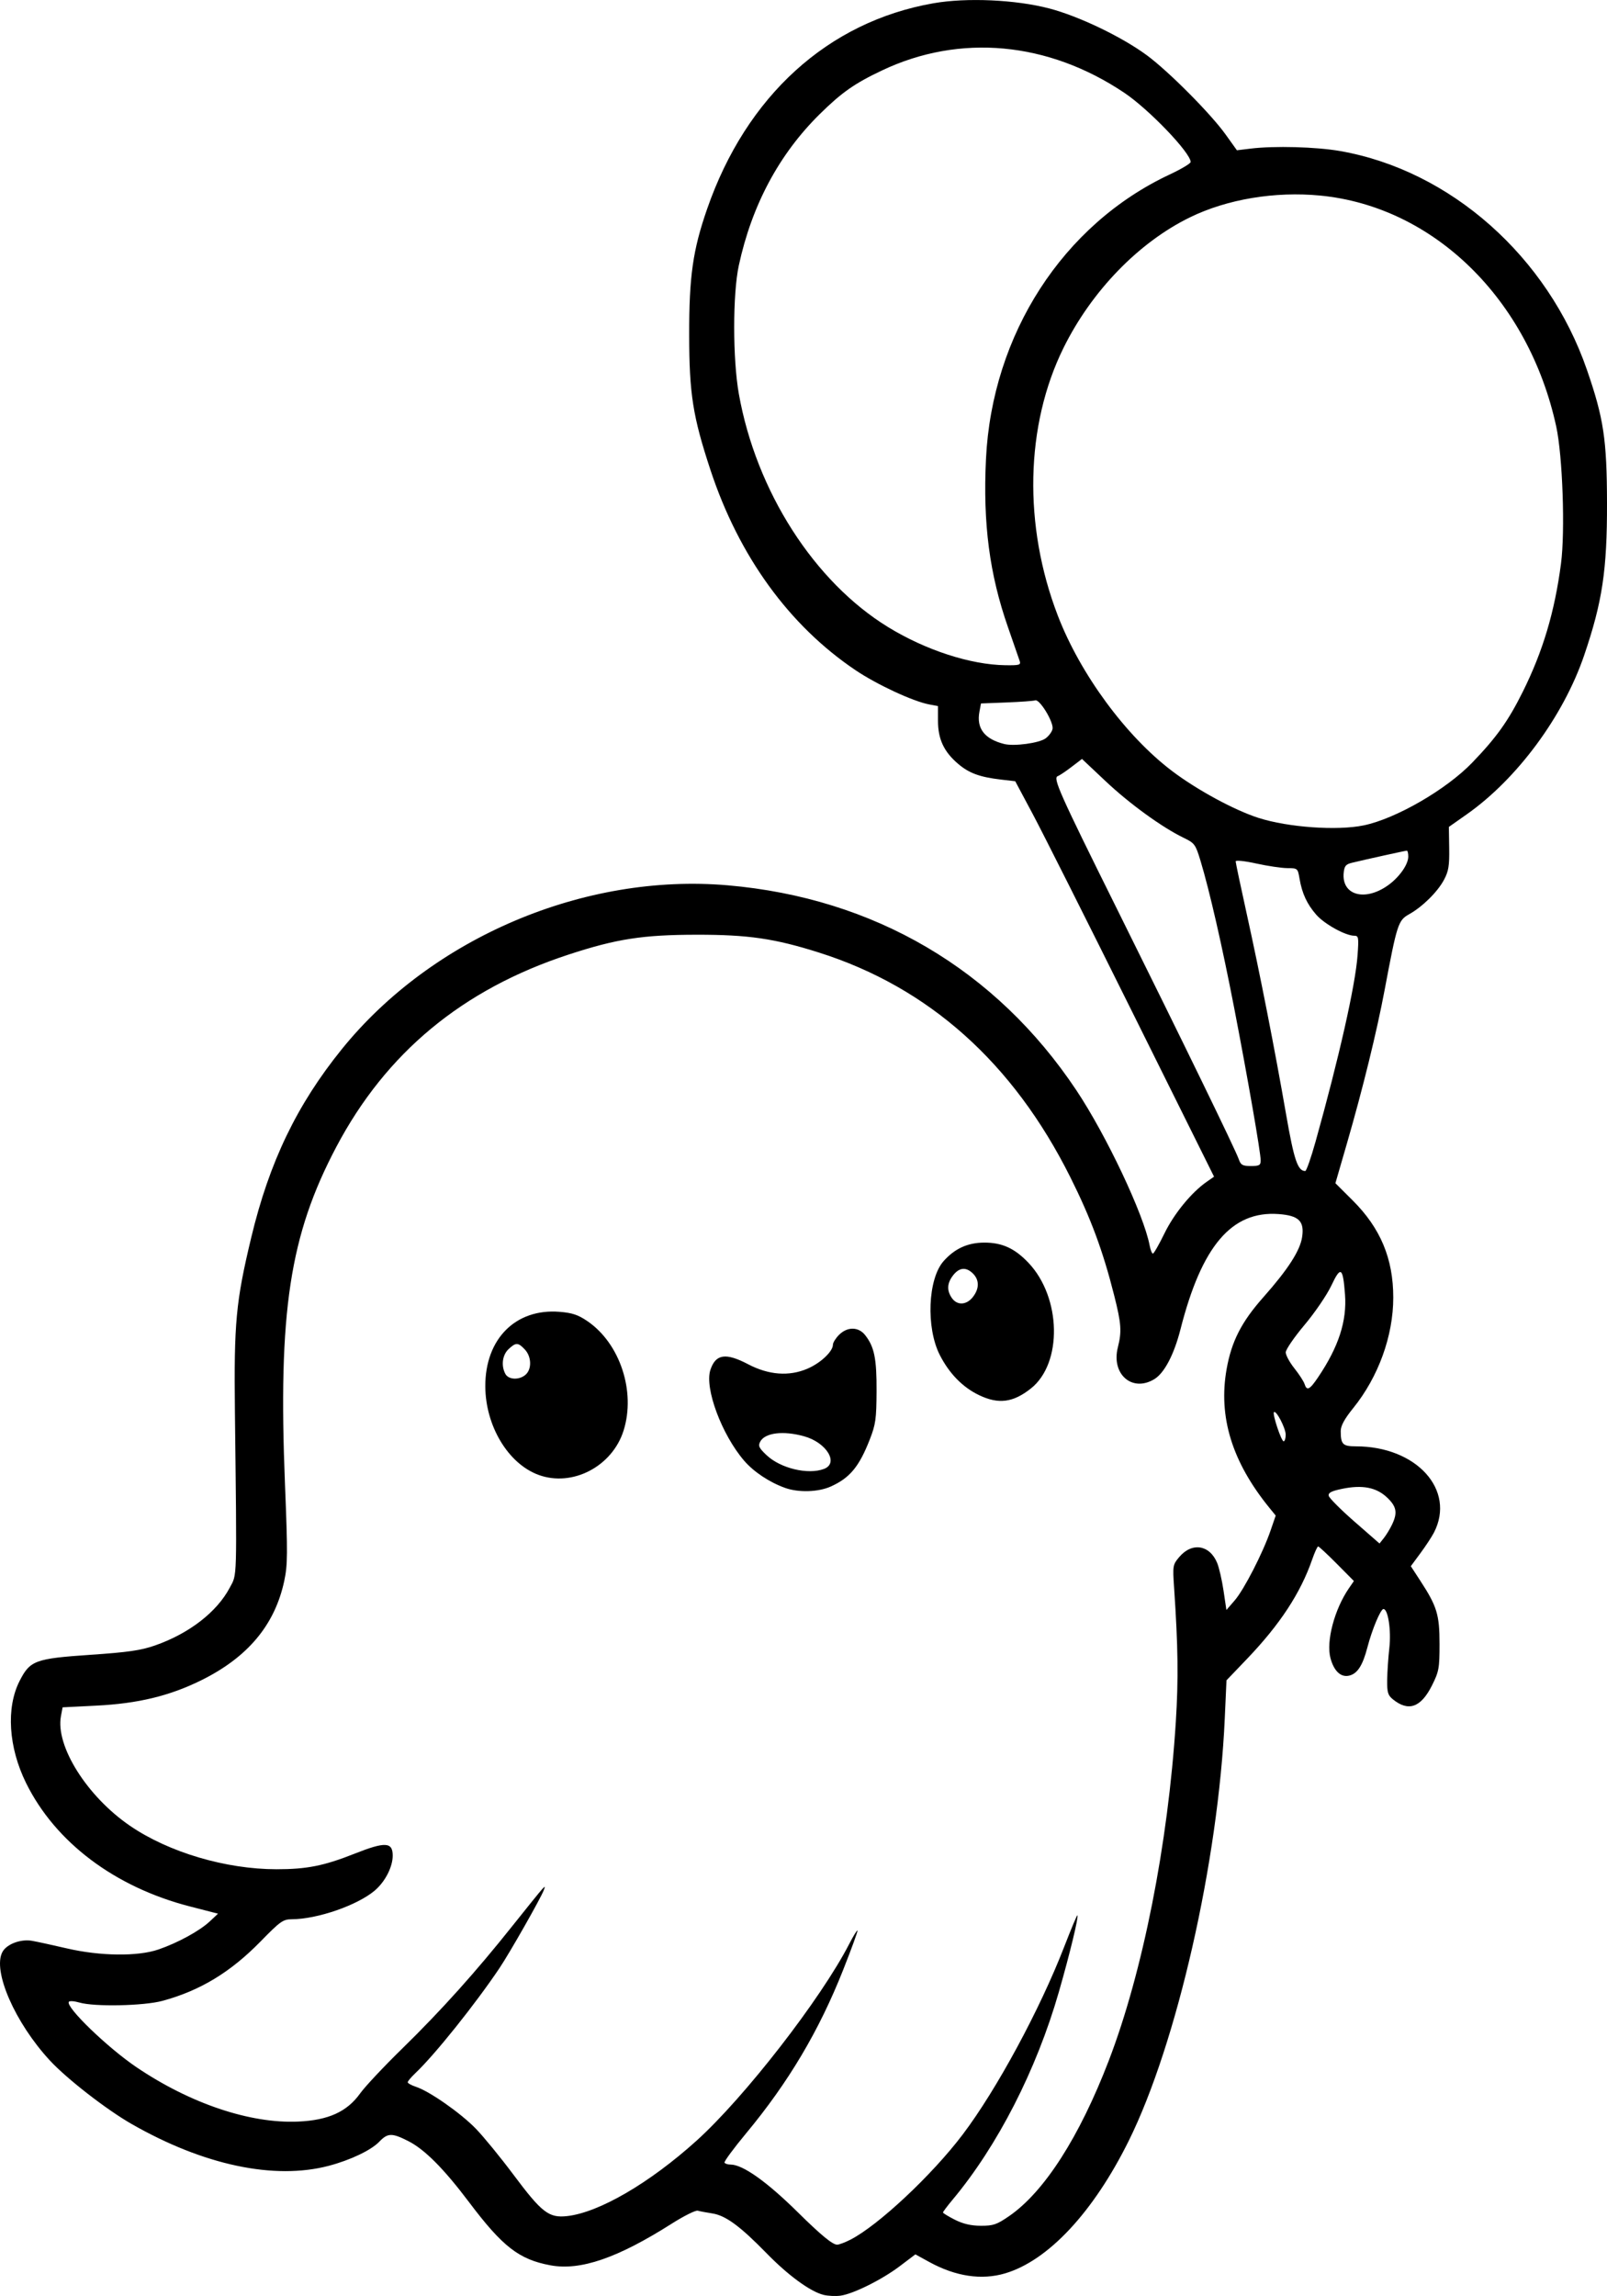 <?xml version="1.0" encoding="UTF-8" standalone="no"?>
<!-- Created with Inkscape (http://www.inkscape.org/) -->

<svg
   width="169.98mm"
   height="242.73mm"
   viewBox="0 0 169.98 242.73"
   version="1.1"
   id="svg1"
   xml:space="preserve"
   xmlns="http://www.w3.org/2000/svg"
   xmlns:svg="http://www.w3.org/2000/svg"><defs
     id="defs1" /><g
     id="layer1"
     transform="translate(-37.915,112.103)"><path
       style="fill:#000000"
       d="m 125.018,130.506 c -1.39,-0.342 -3.73,-2.05 -6.01,-4.387 -2.807,-2.877 -4.335,-3.999 -5.742,-4.218 -0.626,-0.097 -1.322,-0.228 -1.547,-0.291 -0.225,-0.063 -1.465,0.555 -2.754,1.373 -5.743,3.644 -9.666,4.989 -12.832,4.4 -3.32,-0.617 -5.055,-1.964 -8.608,-6.68 -2.664,-3.536 -4.695,-5.575 -6.424,-6.452 -1.737,-0.88 -2.173,-0.869 -3.08,0.077 -0.851,0.888 -3.045,1.933 -5.32,2.534 -5.772,1.524 -13.248,-0.06 -20.871,-4.422 -2.663,-1.524 -6.839,-4.768 -8.638,-6.709 -3.681,-3.974 -6.09,-9.476 -5.022,-11.47 0.446,-0.833 1.934,-1.396 3.131,-1.184 0.538,0.095 2.198,0.457 3.688,0.803 3.53,0.821 7.499,0.867 9.691,0.113 2.047,-0.704 4.351,-1.963 5.414,-2.958 l 0.882,-0.825 -2.987,-0.769 C 50.05,87.396 43.76,82.657 40.671,76.394 38.811,72.621 38.545,68.446 39.984,65.615 c 1.107,-2.176 1.641,-2.374 7.498,-2.773 4,-0.272 5.333,-0.466 6.84,-0.992 3.594,-1.256 6.532,-3.526 7.894,-6.102 0.79,-1.493 0.757,-0.389 0.548,-18.521 -0.11,-9.499 0.098,-11.715 1.731,-18.523 1.911,-7.965 4.827,-14.022 9.582,-19.898 9.537,-11.789 25.658,-18.627 40.817,-17.314 15.495,1.342 28.359,8.9 36.868,21.661 3.18,4.769 7.141,13.152 7.756,16.414 0.089,0.473 0.244,0.86 0.344,0.86 0.1,0 0.651,-0.961 1.223,-2.135 1.02,-2.092 2.855,-4.332 4.471,-5.458 l 0.775,-0.54 -8.661,-17.431 c -4.763,-9.587 -9.495,-18.993 -10.515,-20.902 l -1.854,-3.471 -1.505,-0.176 c -2.269,-0.266 -3.384,-0.678 -4.559,-1.683 -1.485,-1.271 -2.106,-2.603 -2.106,-4.519 v -1.569 l -0.93,-0.174 c -1.711,-0.321 -5.516,-2.088 -7.794,-3.62 -7.017,-4.718 -12.336,-12.055 -15.34,-21.157 -1.869,-5.665 -2.245,-8.043 -2.254,-14.265 -0.009,-6.211 0.386,-8.984 1.898,-13.339 4.149,-11.951 12.786,-19.796 23.941,-21.746 3.515,-0.615 8.689,-0.382 12.254,0.55 3.128,0.818 7.675,3 10.319,4.95 2.31,1.704 6.755,6.174 8.334,8.38 l 1.191,1.663 1.448,-0.177 c 2.509,-0.307 6.925,-0.187 9.47,0.258 11.669,2.041 21.967,11.165 26.104,23.126 1.771,5.122 2.109,7.36 2.124,14.062 0.015,7.115 -0.489,10.474 -2.422,16.14 -2.198,6.44 -7.087,13.053 -12.422,16.801 l -1.883,1.323 0.035,2.249 c 0.029,1.855 -0.067,2.44 -0.548,3.34 -0.687,1.286 -2.278,2.856 -3.696,3.647 -1.15,0.642 -1.272,1.017 -2.584,7.992 -0.836,4.442 -2.314,10.456 -3.989,16.235 l -1.219,4.204 1.813,1.805 c 2.957,2.944 4.307,6.167 4.307,10.284 0,4.058 -1.575,8.399 -4.246,11.699 -0.914,1.13 -1.311,1.858 -1.311,2.407 0,1.411 0.211,1.624 1.603,1.624 6.411,0 10.586,4.611 8.256,9.119 -0.228,0.442 -0.872,1.421 -1.43,2.177 l -1.015,1.374 1.001,1.536 c 1.772,2.719 2.036,3.585 2.036,6.689 0,2.565 -0.063,2.91 -0.794,4.373 -1.17,2.34 -2.489,2.813 -4.134,1.482 -0.537,-0.435 -0.626,-0.733 -0.609,-2.054 0.011,-0.85 0.114,-2.378 0.229,-3.397 0.208,-1.84 -0.136,-4.101 -0.623,-4.101 -0.3,0 -1.208,2.167 -1.697,4.048 -0.496,1.91 -1.048,2.774 -1.911,2.99 -0.885,0.222 -1.624,-0.46 -1.996,-1.841 -0.479,-1.778 0.418,-5.169 1.959,-7.405 l 0.518,-0.752 -1.814,-1.828 c -0.998,-1.005 -1.883,-1.828 -1.967,-1.828 -0.084,0 -0.37,0.625 -0.635,1.389 -1.231,3.547 -3.412,6.869 -6.907,10.517 l -2.154,2.249 -0.182,4.032 c -0.68,15.104 -5.062,34.365 -10.158,44.651 -3.734,7.537 -8.51,12.656 -13.071,14.011 -2.491,0.74 -5.242,0.328 -8.029,-1.202 l -1.468,-0.805 -1.647,1.246 c -1.885,1.426 -4.918,2.934 -6.277,3.121 -0.509,0.07 -1.317,0.031 -1.795,-0.086 z m 2.845,-5.829 c 2.936,-1.498 8.619,-6.815 11.872,-11.109 3.59,-4.739 8.171,-13.209 10.764,-19.904 0.716,-1.848 1.335,-3.325 1.377,-3.283 0.149,0.149 -0.796,4.055 -1.959,8.098 -2.374,8.253 -6.475,16.267 -11.248,21.977 -0.555,0.664 -1.009,1.268 -1.009,1.342 0,0.074 0.566,0.419 1.257,0.768 0.877,0.442 1.708,0.635 2.752,0.638 1.309,0.004 1.682,-0.124 2.988,-1.024 3.716,-2.56 7.433,-8.354 10.535,-16.426 3.597,-9.36 6.278,-22.902 7.095,-35.839 0.284,-4.5 0.24,-7.936 -0.183,-14.178 -0.157,-2.311 -0.138,-2.42 0.536,-3.222 1.342,-1.595 3.214,-1.316 4.014,0.6 0.206,0.494 0.512,1.819 0.68,2.944 l 0.304,2.046 0.878,-1.016 c 0.992,-1.147 2.995,-5.051 3.799,-7.404 L 172.852,48.122 172.187,47.305 c -3.958,-4.862 -5.427,-9.631 -4.524,-14.688 0.522,-2.92 1.569,-4.967 3.867,-7.56 2.627,-2.964 3.9,-4.937 4.117,-6.383 0.252,-1.681 -0.356,-2.272 -2.496,-2.427 -4.954,-0.358 -8.125,3.366 -10.369,12.177 -0.681,2.673 -1.706,4.629 -2.764,5.274 -2.341,1.427 -4.578,-0.515 -3.863,-3.354 0.425,-1.689 0.367,-2.51 -0.39,-5.505 -1.193,-4.72 -2.461,-8.136 -4.633,-12.483 -6.048,-12.104 -14.979,-20.081 -26.599,-23.758 -4.687,-1.483 -7.472,-1.888 -12.934,-1.882 -5.704,0.007 -8.484,0.439 -13.574,2.108 -11.187,3.668 -19.276,10.368 -24.537,20.324 -4.935,9.34 -6.165,17.427 -5.428,35.702 0.294,7.297 0.285,8.474 -0.078,10.177 -0.993,4.655 -3.859,8.081 -8.795,10.515 -3.348,1.65 -6.675,2.453 -11.093,2.674 l -3.558,0.179 -0.175,0.932 c -0.593,3.163 2.765,8.491 7.31,11.597 4.099,2.802 10.13,4.587 15.496,4.588 3.198,4.82e-4 5.009,-0.36 8.239,-1.639 3.254,-1.289 4.047,-1.25 4.047,0.2 0,1.204 -0.806,2.766 -1.907,3.698 -1.84,1.556 -6.067,3.017 -8.766,3.029 -0.926,0.004 -1.216,0.21 -3.307,2.349 -3.181,3.254 -6.397,5.2 -10.377,6.278 -1.975,0.535 -7.201,0.641 -8.78,0.178 -0.545,-0.16 -1.05,-0.194 -1.123,-0.075 -0.343,0.556 4.092,4.839 7.158,6.911 5.686,3.844 12.027,5.975 17.102,5.748 3.201,-0.143 5.171,-1.04 6.56,-2.984 0.509,-0.713 2.52,-2.853 4.468,-4.756 4.096,-4 7.79,-8.113 11.664,-12.984 1.504,-1.892 2.902,-3.618 3.105,-3.836 0.326,-0.349 0.348,-0.339 0.189,0.084 -0.33,0.872 -3.605,6.632 -4.692,8.25 -2.562,3.814 -6.841,9.158 -8.887,11.096 -0.451,0.427 -0.82,0.865 -0.82,0.972 0,0.107 0.396,0.325 0.881,0.485 1.438,0.475 4.721,2.772 6.326,4.426 0.823,0.848 2.607,3.028 3.964,4.844 3.028,4.051 3.763,4.615 5.714,4.392 3.369,-0.386 8.703,-3.495 13.653,-7.957 5.079,-4.579 13.177,-15.008 16.167,-20.82 0.426,-0.828 0.817,-1.463 0.869,-1.411 0.052,0.052 -0.628,1.92 -1.511,4.151 -2.549,6.441 -5.782,11.887 -10.255,17.272 -1.333,1.605 -2.368,3.009 -2.299,3.12 0.069,0.111 0.36,0.202 0.649,0.202 1.283,0 3.832,1.809 7.117,5.053 2.436,2.404 3.662,3.414 4.148,3.414 0.204,0 0.834,-0.236 1.4,-0.525 z m -6.912,-79.483 c -1.644,-0.587 -3.311,-1.694 -4.323,-2.871 -2.376,-2.763 -4.205,-7.678 -3.572,-9.598 0.556,-1.685 1.618,-1.845 3.992,-0.601 2.182,1.144 4.337,1.304 6.284,0.466 1.39,-0.598 2.687,-1.823 2.687,-2.538 0,-0.214 0.292,-0.681 0.649,-1.038 0.876,-0.876 2.054,-0.863 2.756,0.029 0.973,1.237 1.226,2.476 1.209,5.937 -0.014,2.935 -0.096,3.51 -0.723,5.112 -1.122,2.866 -2.105,4.05 -4.112,4.955 -1.324,0.597 -3.413,0.661 -4.848,0.148 z m 4.125,-2.006 c 1.592,-0.605 0.269,-2.783 -2.093,-3.444 -2.211,-0.619 -4.149,-0.385 -4.656,0.563 -0.239,0.447 -0.135,0.668 0.677,1.434 1.478,1.394 4.388,2.088 6.072,1.448 z m -30.205,0.63 c -3.206,-1.181 -5.604,-5.17 -5.622,-9.351 -0.023,-5.018 3.205,-8.258 7.853,-7.885 1.345,0.108 1.964,0.315 2.951,0.989 3.443,2.35 5.123,7.435 3.821,11.566 -1.198,3.801 -5.426,5.999 -9.003,4.681 z M 93.521,33.218 c 0.659,-0.597 0.614,-1.903 -0.091,-2.654 -0.712,-0.758 -0.95,-0.763 -1.723,-0.037 -0.656,0.617 -0.803,1.749 -0.338,2.617 0.34,0.635 1.489,0.674 2.153,0.074 z m 47.977,2.184 c -1.742,-0.829 -3.164,-2.276 -4.172,-4.246 -1.479,-2.891 -1.27,-8.066 0.403,-9.94 1.18,-1.322 2.539,-1.943 4.274,-1.951 1.901,-0.009 3.235,0.597 4.693,2.131 3.485,3.667 3.623,10.628 0.263,13.289 -1.883,1.491 -3.411,1.692 -5.46,0.717 z m -0.681,-10.381 c 0.692,-0.88 0.699,-1.798 0.019,-2.478 -0.722,-0.722 -1.443,-0.664 -2.097,0.168 -0.653,0.831 -0.698,1.617 -0.136,2.419 0.558,0.797 1.54,0.749 2.215,-0.109 z m 44.331,24.073 c 0.614,-1.272 0.495,-1.927 -0.525,-2.889 -1.132,-1.068 -2.615,-1.352 -4.744,-0.91 -1.139,0.236 -1.482,0.414 -1.42,0.735 0.045,0.233 1.272,1.463 2.727,2.734 l 2.646,2.311 0.457,-0.573 c 0.251,-0.315 0.638,-0.948 0.86,-1.407 z m -11.239,-9.52 c 0,-0.69 -1.005,-2.62 -1.242,-2.384 -0.186,0.186 0.777,3.08 1.025,3.08 0.119,0 0.216,-0.313 0.216,-0.696 z m 3.43,-6.077 c 2.168,-3.212 3.055,-5.941 2.844,-8.743 -0.22,-2.904 -0.452,-3.055 -1.449,-0.941 -0.465,0.987 -1.741,2.857 -2.835,4.157 -1.094,1.3 -1.988,2.605 -1.987,2.9 0.001,0.295 0.414,1.054 0.916,1.686 0.502,0.632 0.986,1.376 1.074,1.654 0.243,0.766 0.539,0.619 1.438,-0.713 z M 177.053,8.644 c 2.505,-8.949 4.232,-16.607 4.458,-19.769 0.135,-1.887 0.107,-2.051 -0.354,-2.053 -0.928,-0.005 -3.144,-1.229 -4.009,-2.214 -0.983,-1.12 -1.511,-2.258 -1.777,-3.829 -0.182,-1.08 -0.203,-1.098 -1.287,-1.104 -0.606,-0.004 -2.083,-0.222 -3.284,-0.487 -1.227,-0.27 -2.183,-0.37 -2.183,-0.228 0,0.139 0.529,2.65 1.177,5.58 1.397,6.325 2.957,14.271 4.163,21.201 0.836,4.801 1.227,5.955 2.022,5.955 0.12,0 0.603,-1.373 1.073,-3.051 z m -5.79,1.927 c -4e-4,-0.831 -1.366,-8.682 -2.795,-16.073 -1.262,-6.524 -2.633,-12.516 -3.571,-15.603 -0.527,-1.737 -0.622,-1.865 -1.791,-2.43 -2.273,-1.1 -5.712,-3.594 -8.239,-5.974 l -2.505,-2.359 -1.118,0.853 c -0.615,0.469 -1.261,0.901 -1.436,0.96 -0.551,0.184 0.131,1.716 6.219,13.971 6.954,13.997 12.563,25.515 12.915,26.524 0.219,0.626 0.398,0.728 1.287,0.728 0.894,0 1.032,-0.08 1.032,-0.595 z m 13.358,-29.001 c 1.243,-0.846 2.253,-2.245 2.253,-3.119 0,-0.342 -0.067,-0.622 -0.15,-0.622 -0.148,0 -4.262,0.907 -5.803,1.28 -0.656,0.158 -0.808,0.343 -0.878,1.062 -0.225,2.324 2.153,3.051 4.578,1.399 z m -2.457,-6.415 c 3.415,-0.712 8.733,-3.786 11.474,-6.631 2.577,-2.675 3.813,-4.408 5.35,-7.497 2.129,-4.279 3.372,-8.445 4.041,-13.545 0.45,-3.429 0.173,-11.381 -0.506,-14.501 -2.925,-13.449 -12.961,-23.256 -24.979,-24.41 -4.784,-0.459 -9.843,0.387 -13.765,2.304 -5.42,2.648 -10.402,7.79 -13.37,13.797 -4.049,8.194 -4.271,18.802 -0.594,28.334 2.376,6.159 7.181,12.692 12.055,16.387 2.644,2.005 6.603,4.152 9.168,4.974 3.127,1.001 8.332,1.37 11.126,0.787 z m -33.655,-9.194 c 0.364,-0.269 0.697,-0.728 0.741,-1.021 0.11,-0.731 -1.367,-3.151 -1.832,-3.001 -0.201,0.065 -1.574,0.165 -3.052,0.222 l -2.687,0.104 -0.167,0.889 c -0.328,1.75 0.546,2.881 2.63,3.4 1.047,0.261 3.697,-0.099 4.366,-0.593 z m -2.734,-8.175 c -0.082,-0.255 -0.637,-1.855 -1.233,-3.556 -1.963,-5.605 -2.668,-10.977 -2.336,-17.809 0.64,-13.175 8.138,-24.783 19.424,-30.072 1.224,-0.573 2.225,-1.17 2.225,-1.325 0,-0.968 -4.408,-5.565 -7.011,-7.312 -8.069,-5.414 -17.4,-6.275 -25.644,-2.364 -2.91,1.38 -4.257,2.326 -6.587,4.624 -4.294,4.235 -7.176,9.626 -8.552,15.998 -0.651,3.015 -0.648,9.905 0.005,13.572 1.833,10.288 7.974,19.87 15.808,24.665 3.964,2.426 8.695,3.963 12.367,4.017 1.491,0.022 1.667,-0.028 1.535,-0.438 z"
       id="path26" /></g></svg>
